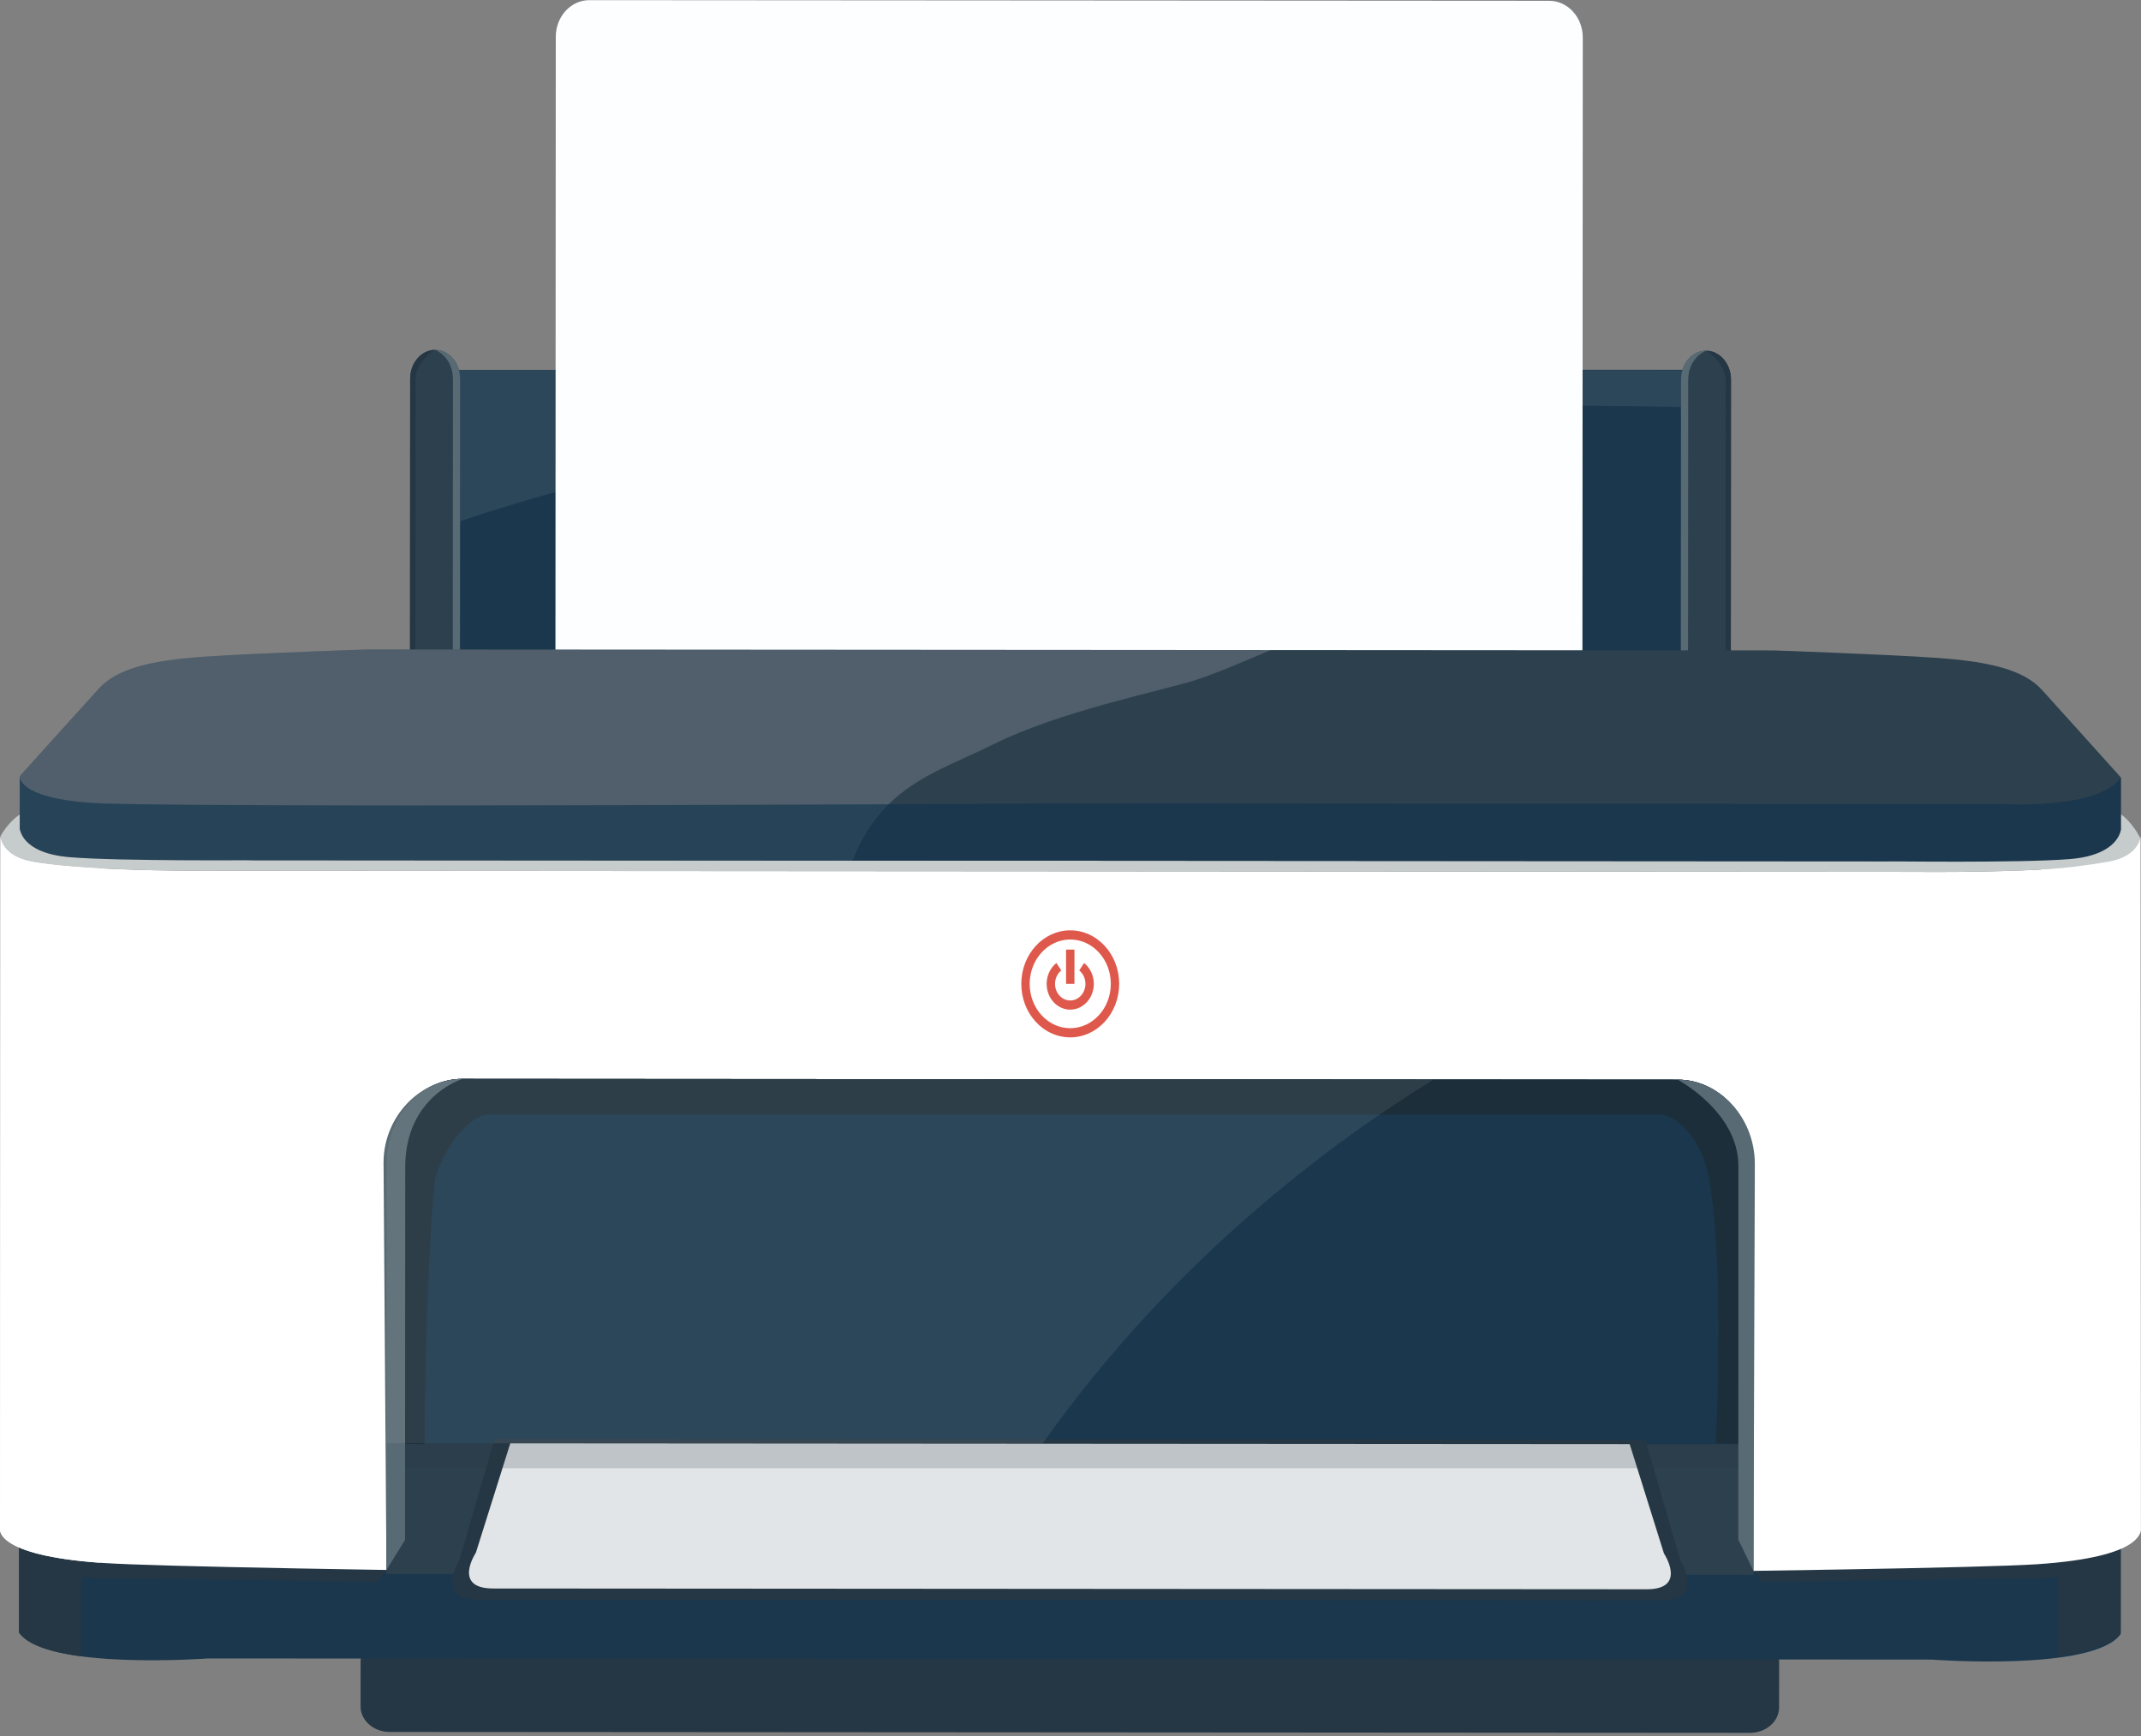 <svg xmlns="http://www.w3.org/2000/svg" width="550" height="446" fill="none" viewBox="0 0 550 446">
  <rect x="0" y="0" width="550" height="446" fill="#808080" stroke="none"/>
  <path fill="#253744" d="M457.031 438.578c0 3.622-3.347 6.554-7.475 6.552l-349.461-.232c-4.127-.005-7.47-2.942-7.47-6.564l.01-11.601c0-3.622 3.346-6.556 7.475-6.552l349.461.232c4.126.003 7.469 2.942 7.469 6.562l-.009 11.603z"/>
  <path fill="#1A374D" d="M437.948 95.007H112.052v77.918h325.896V95.007z"/>
  <path fill="#E2E5E7" d="M437.964 104.733l.007-9.618-325.896-.216-.023 41.153c31.8-11.421 92.253-28.029 179.339-30.316 81.32-2.137 124.854-1.688 146.573-1.003z" opacity=".09"/>
  <path fill="#2D404E" d="M431.79 171.878c-.002 4.105 2.871 7.437 6.417 7.44 3.545.002 6.421-3.326 6.424-7.433l.042-74.357c.002-4.105-2.871-7.435-6.417-7.437-3.545-.003-6.421 3.323-6.424 7.431l-.042 74.356z"/>
  <path fill="#586A73" d="M431.79 171.878l.042-74.357c.002-4.107 2.879-7.433 6.424-7.431 0 0-4.572 1.734-4.577 7.591-.002 5.861-.039 74.197-.039 74.197h-1.85z"/>
  <path fill="#253744" d="M444.631 171.885l.042-74.357c.002-4.105-2.871-7.435-6.417-7.437 0 0 5.036 2.953 5.034 7.598l-.042 74.197h1.383v-.001z"/>
  <path fill="#2D404E" d="M118.164 171.669c-.002 4.105-2.878 7.433-6.423 7.432-3.547-.002-6.419-3.333-6.417-7.44l.042-74.357c.002-4.105 2.879-7.432 6.423-7.431 3.547.002 6.419 3.332 6.417 7.44l-.042 74.356z"/>
  <path fill="#586A73" d="M118.164 171.67l.042-74.357c.002-4.108-2.87-7.438-6.417-7.44 0 0 4.572 1.741 4.568 7.599-.002 5.86-.04 74.196-.04 74.196l1.847.002z"/>
  <path fill="#253744" d="M105.325 171.66l.042-74.357c.002-4.105 2.879-7.432 6.424-7.431 0 0-5.039 2.946-5.041 7.594l-.042 74.196-1.383-.002z"/>
  <path fill="#1A374D" d="M274.85 402.911L4.907 395.506l-.013 23.879c6.892 9.744 48.566 6.631 48.566 6.631l221.377.147 221.378.147s41.668 3.169 48.572-6.566l.013-23.879-269.95 7.046z"/>
  <path fill="#253744" d="M4.907 395.506l-.013 23.879c2.34 3.308 8.692 5.131 16.057 6.102v-29.542l-16.044-.439z"/>
  <path fill="#253744" d="M4.894 397.524c1.786 3.311 13.582 7.9 20.784 7.9 7.202 0 71.401.92 71.401.92l2.196-3.054-94.38-5.766zM544.775 397.524c-1.785 3.311-13.583 7.9-20.785 7.9-7.203 0-71.4.92-71.4.92l-2.195-3.054 94.38-5.766z"/>
  <path fill="#253744" d="M544.763 395.506l.012 23.879c-2.34 3.308-8.692 5.131-16.059 6.102v-29.542l16.047-.439z"/>
  <path fill="#fff" d="M549.691 393.04l.099-177.83s-.218 5.067-8.24 6.489c-15.329 2.714-50.008 2.27-50.008 2.27l-216.593-.145-216.594-.142s-34.676.395-50.001-2.337c-8.024-1.433-8.234-6.5-8.234-6.5l-.099 177.83s-1.729 6.911 26.434 8.815c28.162 1.904 248.393 3.936 248.393 3.936s220.235-1.737 248.399-3.605c28.165-1.867 26.444-8.781 26.444-8.781z"/>
  <path fill="#C6CBCB" d="M544.43 208.922l-538.275-.359C2.132 210.759.12 214.844.12 214.844s.21 5.067 8.234 6.5c15.325 2.732 50.001 2.336 50.001 2.336l216.594.143 216.593.145s34.679.444 50.008-2.271c8.022-1.421 8.24-6.488 8.24-6.488s-2.198-4.398-5.359-6.287z"/>
  <path fill="#2D404E" d="M524.521 177.177c-4.595-5.032-13.214-7.236-27.007-8.188-13.796-.952-41.959-1.913-41.959-1.913l-180.572-.12-180.574-.123s-28.165.925-41.959 1.859c-13.795.933-22.418 3.125-27.02 8.15-4.598 5.024-20.322 22.504-20.322 22.504l-.006 13.407s.38 5.025 13.024 6.081c12.645 1.057 47.13 2.127 47.13 2.127l209.696.141 209.696.14s34.488-1.026 47.133-2.066c12.645-1.04 13.031-6.064 13.031-6.064l.006-13.406s-15.7-17.501-20.297-22.529z"/>
  <path fill="#1A374D" d="M544.817 199.707l-.006 13.406s-.425 6.521-13.068 7.561c-12.647 1.04-47.096.569-47.096.569l-209.696-.14-209.696-.14s-34.72.285-47.364-.773c-12.645-1.055-12.792-7.435-12.792-7.435l.008-13.406s-.96 5.444 17.863 6.87c18.824 1.428 251.984.168 251.984.168l239.015.159c0-.001 25.478 1.535 30.848-6.839z"/>
  <path fill="#2D404E" d="M430.97 277.34l-312.101-.208c-10.793-.009-19.546 9.718-19.553 21.718l-.06 105.462 351.186.234.059-105.462c.007-12-8.738-21.737-19.531-21.744z"/>
  <path fill="#1A374D" d="M450.501 299.085c.007-12-8.738-21.738-19.531-21.745l-312.101-.208c-10.793-.009-19.546 9.718-19.553 21.718l-.04 71.897 351.185.234.04-71.896z"/>
  <path fill="#253744" d="M431.697 400.908l-9.039-31.122-147.787-.096-147.786-.099-9.078 31.11s-6.307 10.214 4.524 10.221a42385694.655 42385694.655 0 01304.631.203c10.831.007 4.535-10.217 4.535-10.217z"/>
  <path fill="#E2E5E7" d="M427.448 399.034l-8.796-28.075-143.784-.094-143.784-.097-8.828 28.063s-6.138 9.211 4.402 9.218l148.19.099 148.19.099c10.537.007 4.41-9.213 4.41-9.213z"/>
  <path fill="#DF584C" d="M274.934 266.474h-.009c-3.357-.002-6.514-1.433-8.886-4.031-2.374-2.597-3.679-6.052-3.677-9.722.005-7.574 5.644-13.737 12.572-13.737 3.366.002 6.521 1.435 8.894 4.032 2.372 2.598 3.679 6.051 3.677 9.724-.004 7.574-5.644 13.734-12.571 13.734zm.006-25.134c-5.749 0-10.422 5.108-10.425 11.384-.002 3.041 1.08 5.902 3.047 8.055 1.966 2.152 4.582 3.339 7.366 3.342l.007 1.177v-1.177c5.74 0 10.415-5.106 10.42-11.383.002-3.042-1.08-5.904-3.047-8.056-1.966-2.153-4.584-3.34-7.368-3.342z"/>
  <path fill="#DF584C" d="M274.934 259.355h-.004c-1.618-.002-3.14-.692-4.282-1.943-1.142-1.25-1.773-2.917-1.771-4.685 0-2.109.933-4.11 2.494-5.355l1.267 1.905c-1.009.803-1.609 2.092-1.609 3.452-.002 1.139.403 2.21 1.141 3.017.738.807 1.719 1.251 2.763 1.253h.002c2.151 0 3.904-1.914 3.906-4.266.002-1.359-.599-2.65-1.605-3.453l1.267-1.904c1.561 1.247 2.492 3.248 2.489 5.359-.003 3.65-2.72 6.62-6.058 6.62z"/>
  <path fill="#DF584C" d="M276.012 243.931h-2.152v8.799h2.152v-8.799z"/>
  <path fill="#E2E5E7" d="M218.988 221.065v-.002l-153.733-.1 153.733.102z" opacity=".25"/>
  <path fill="#E2E5E7" d="M22.97 206.219c13.445 1.018 136.238.668 205.314.383 7.501-7.415 17-10.48 27.05-15.467 16.863-8.366 41.773-13.375 51.354-16.304 4.341-1.324 12.303-4.625 19.712-7.84l-51.418-.034-180.574-.122s-28.165.924-41.959 1.858c-13.795.934-22.418 3.125-27.02 8.151-4.598 5.023-20.322 22.504-20.322 22.504v.278c.105 1.125 1.586 5.36 17.863 6.593z" opacity=".19"/>
  <path fill="#253744" d="M5.107 199.627v-.278s-.014.101 0 .278z"/>
  <path fill="#E2E5E7" d="M228.284 206.602c-69.076.285-191.868.635-205.314-.383-16.277-1.233-17.758-5.468-17.863-6.592l-.006 13.127s.145 6.38 12.79 7.435c12.644 1.057 47.364.772 47.364.772l153.733.102c2.526-6.304 5.679-10.884 9.296-14.461z" opacity=".07"/>
  <path fill="#fff" d="M8.353 221.344c-8.024-1.433-8.234-6.5-8.234-6.5L.02 392.674s-1.68 6.778 25.66 8.756V223.04c-6.537-.352-12.784-.886-17.327-1.696zM541.647 221.344c8.022-1.433 8.234-6.5 8.234-6.5l.099 177.83s1.679 6.778-25.661 8.756V223.372c6.538-.352 12.785-1.218 17.328-2.028z"/>
  <path fill="#253744" d="M446.56 370.749H104.064v6.41H446.56v-6.41z" opacity=".19"/>
  <path fill="#1C2E39" d="M450.501 299.085c.007-12-8.738-21.738-19.531-21.745l-312.101-.208c-10.793-.009-19.546 9.718-19.553 21.718l-.04 71.897 9.797.234s0-40.728 2.665-68.205c2.595-8.947 9.482-16.483 13.625-16.483h300.854c4.753 0 11.222 6.609 12.909 16.874 4.068 24.742 1.609 67.582 1.609 67.582l9.726.232.04-71.896z"/>
  <path fill="#586A73" d="M450.443 403.525l.358-104.468c.007-12-9.038-21.711-19.832-21.717 0 0 15.605 8.277 15.598 22.102-.009 13.824-.009 96.064-.009 96.064l3.885 8.019zM99.276 403.291l-.746-104.617c.006-12 9.546-21.551 20.339-21.542 0 0-14.754 4.389-14.765 22.61-.008 18.225-.052 95.83-.052 95.83l-4.776 7.719z"/>
  <path fill="#E2E5E7" d="M368.292 277.299l-249.423-.167c-10.793-.009-19.546 9.718-19.553 21.718l-.04 71.897 168.542.113c33.552-47.509 74.876-77.814 100.474-93.561z" opacity=".09"/>
  <path fill="#FCFEFF" d="M406.597 9.635c0-5.207-3.855-9.43-8.617-9.432L151.402.037c-4.761-.002-8.623 4.216-8.627 9.42l-.087 157.409 263.82.177.089-157.408z"/>
</svg>
